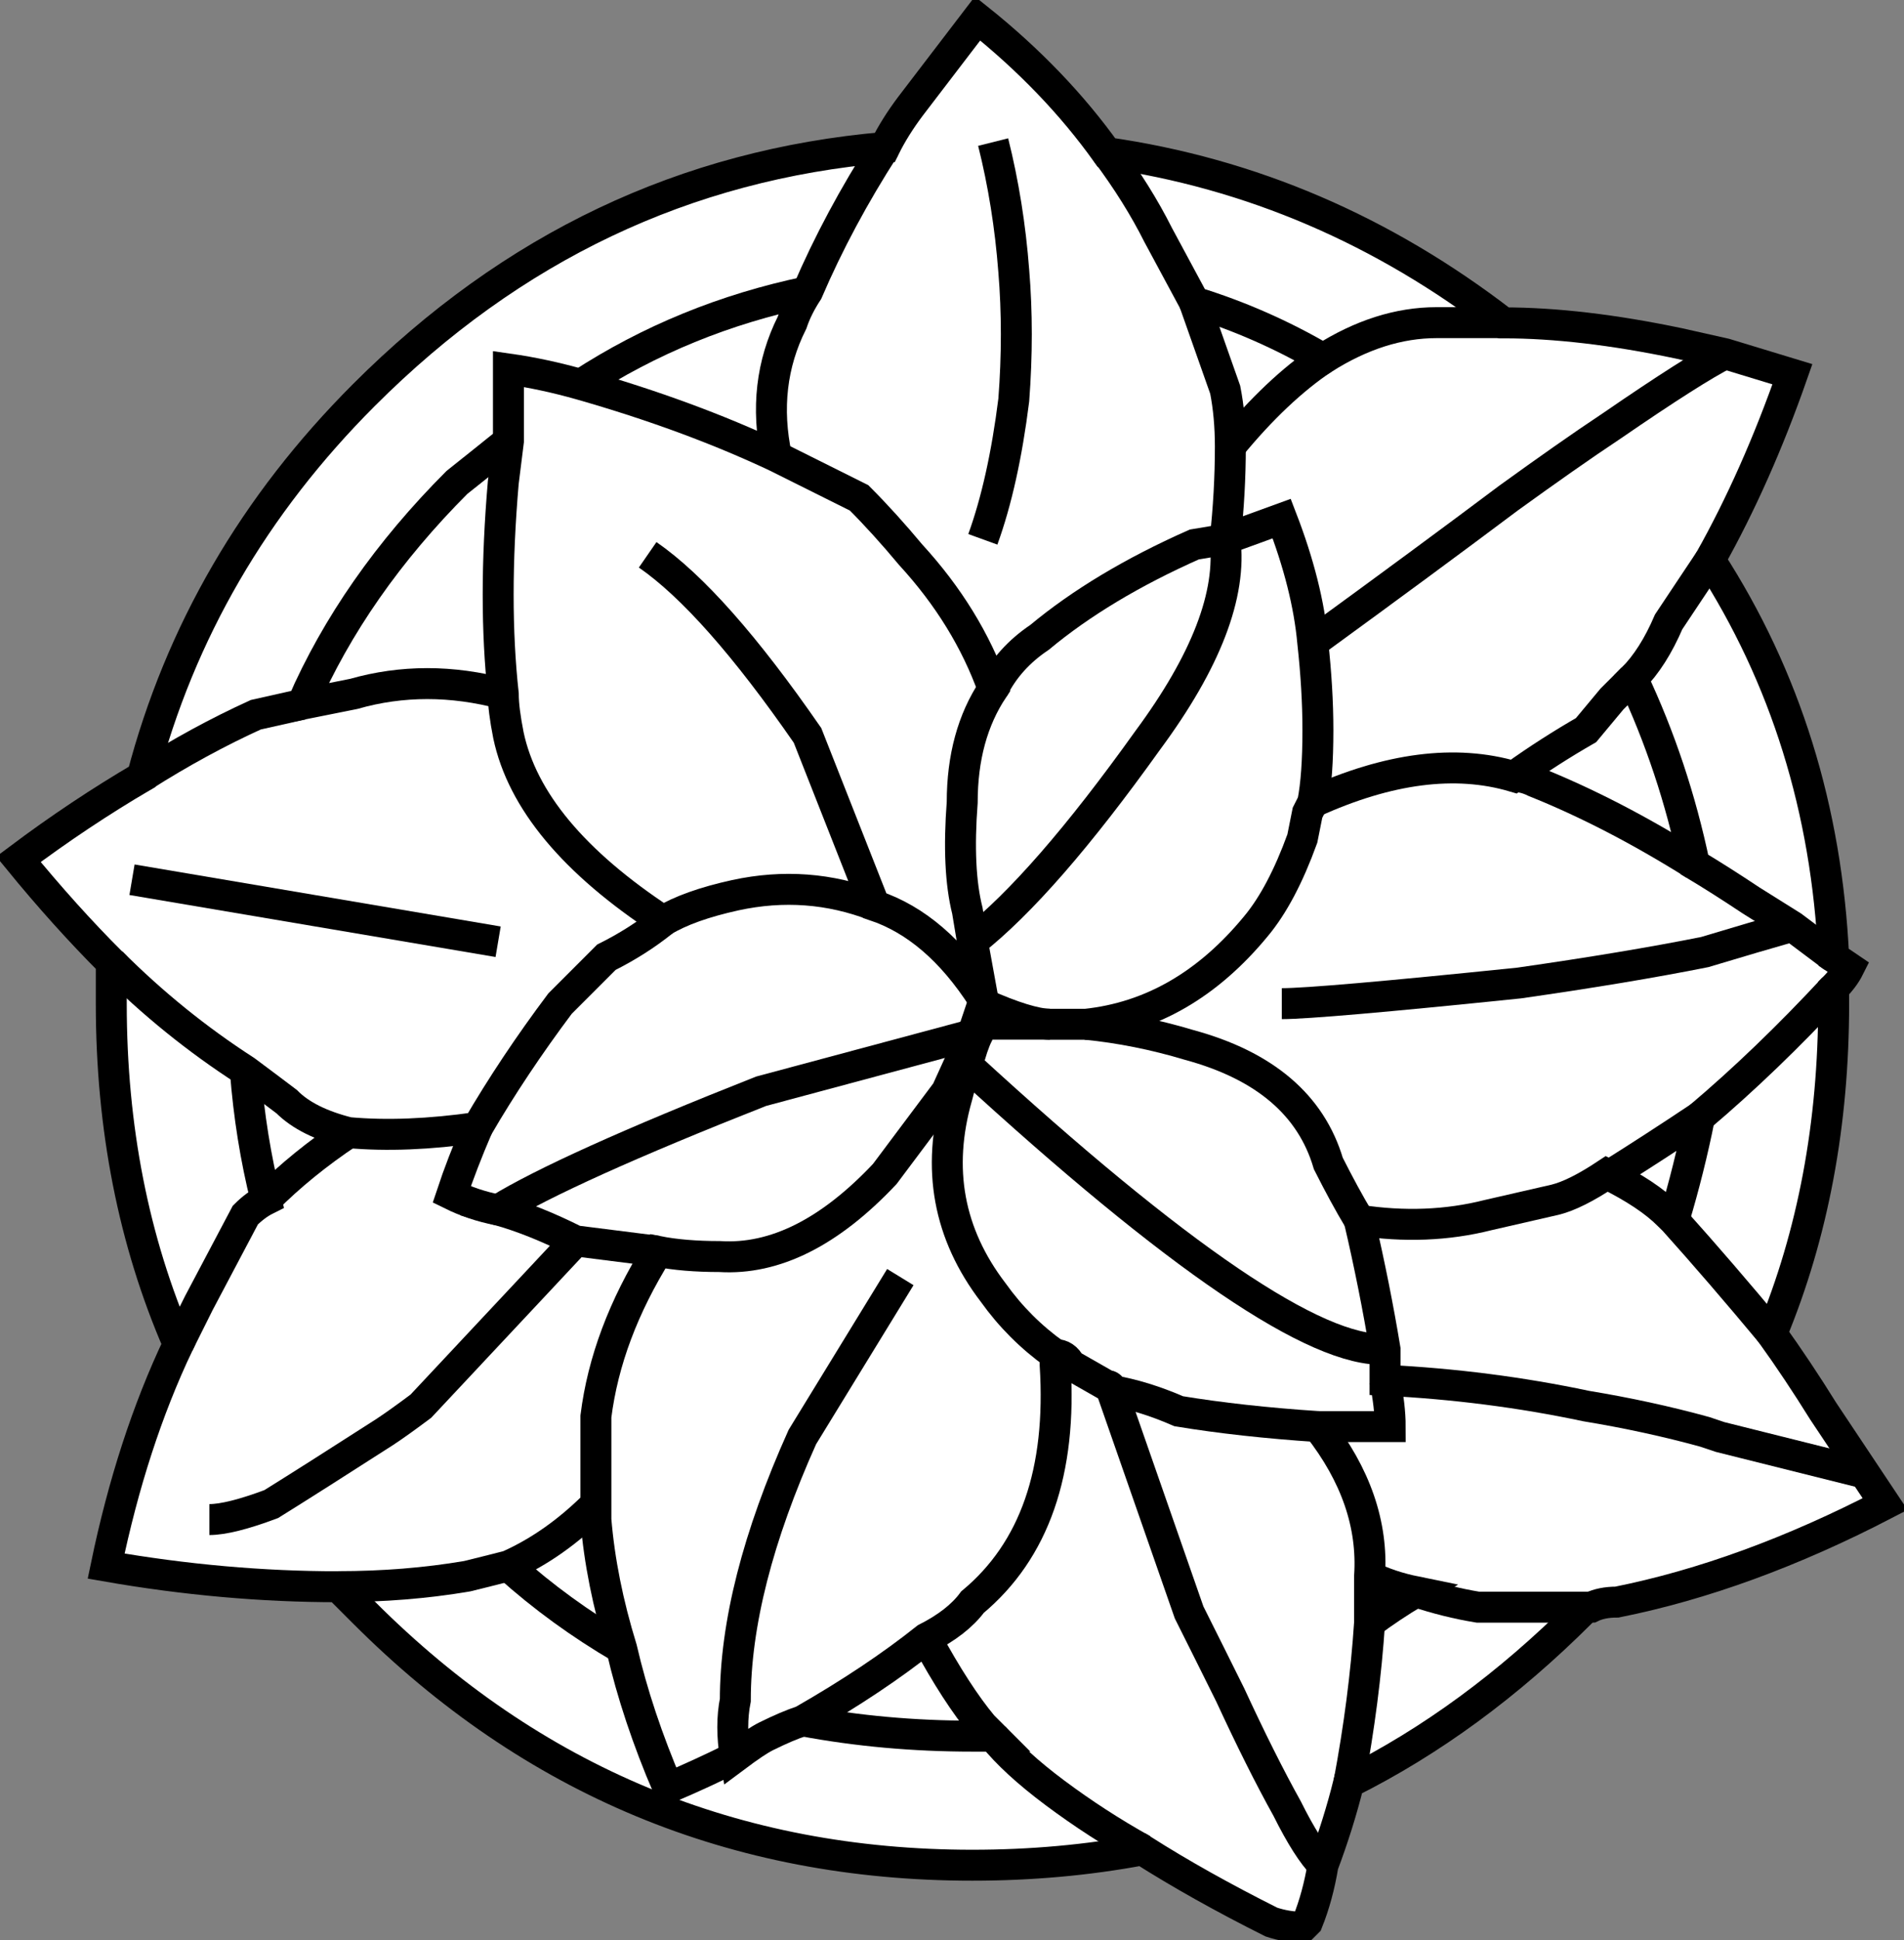 <svg version="1.1" id="Layer_1" xmlns="http://www.w3.org/2000/svg" xmlns:xlink="http://www.w3.org/1999/xlink" x="0px" y="0px" width="18.462px" height="18.802px" viewBox="0 0 18.462 18.802" enable-background="new 0 0 18.462 18.802" xml:space="preserve" class="ng-scope">
<rect x="0" y="0" width="18.462" height="18.802" fill="#808080" stroke="none"/>
<path fill-rule="evenodd" clip-rule="evenodd" fill="#FFFFFF" d="M17.38,3.627c-0.233,0.666-0.5,1.266-0.8,1.8
	c0.733,1.134,1.133,2.417,1.2,3.85l0.149,0.101c-0.033,0.066-0.083,0.133-0.149,0.199c0,0.033,0,0.084,0,0.15
	c0,1.166-0.2,2.233-0.601,3.2c0.167,0.233,0.334,0.483,0.5,0.75l0.4,0.6l0.2,0.3c-0.9,0.467-1.767,0.783-2.601,0.95
	c-0.1,0-0.183,0.017-0.25,0.05c-0.034,0.002-0.067,0.018-0.1,0.051c-0.7,0.699-1.45,1.25-2.25,1.649
	c-0.066,0.267-0.15,0.534-0.25,0.8c-0.033,0.2-0.083,0.384-0.15,0.551l-0.05,0.05c-0.1,0-0.2-0.017-0.3-0.05
	c-0.467-0.234-0.883-0.467-1.25-0.7c-0.533,0.1-1.083,0.149-1.65,0.149c-2.3,0-4.267-0.816-5.899-2.449
	c-0.066-0.066-0.15-0.15-0.25-0.25c-0.733,0-1.483-0.066-2.25-0.2c0.166-0.8,0.399-1.517,0.7-2.15c-0.434-1-0.65-2.1-0.65-3.3
	c0-0.133,0-0.267,0-0.4c-0.3-0.3-0.6-0.633-0.9-1c0.4-0.3,0.801-0.566,1.2-0.8c0.367-1.399,1.084-2.634,2.15-3.7
	c1.434-1.434,3.116-2.232,5.05-2.399c0.066-0.134,0.15-0.267,0.25-0.4l0.65-0.85c0.5,0.399,0.916,0.833,1.25,1.3
	c1.399,0.2,2.683,0.75,3.85,1.65c0.5,0,1.066,0.066,1.7,0.199l0.45,0.101L17.38,3.627z"></path>
<path fill-rule="evenodd" clip-rule="evenodd" fill="#FFFFFF" d="M16.58,5.427c-0.133,0.2-0.267,0.399-0.4,0.6
	c-0.1,0.233-0.217,0.417-0.35,0.55c0.267,0.566,0.467,1.167,0.6,1.801c0.167,0.1,0.351,0.217,0.551,0.35l0.399,0.25l0.4,0.3
	l-0.4-0.3l-0.399-0.25c-0.2-0.133-0.384-0.25-0.551-0.35c-0.133-0.634-0.333-1.234-0.6-1.801c0.133-0.133,0.25-0.316,0.35-0.55
	C16.313,5.826,16.447,5.627,16.58,5.427z"></path>
<path fill-rule="evenodd" clip-rule="evenodd" fill="#FFFFFF" d="M6.28,5.377c0.434,0.3,0.95,0.883,1.55,1.75l0.65,1.649
	C8.88,8.91,9.23,9.21,9.53,9.677L9.43,9.127L9.38,8.826C9.313,8.561,9.297,8.21,9.33,7.776c0-0.433,0.1-0.8,0.3-1.1
	c-0.167-0.467-0.433-0.9-0.8-1.3c-0.167-0.2-0.333-0.384-0.5-0.551l-0.8-0.399c-0.566-0.267-1.2-0.5-1.9-0.7
	c-0.233-0.066-0.467-0.117-0.7-0.15v0.7l-0.05,0.4c-0.066,0.767-0.066,1.45,0,2.05c0,0.1,0.017,0.233,0.05,0.4
	c0.134,0.633,0.634,1.232,1.5,1.8c0.167-0.101,0.4-0.184,0.7-0.25c0.467-0.101,0.917-0.067,1.351,0.1
	c-0.434-0.167-0.884-0.2-1.351-0.1c-0.3,0.066-0.533,0.149-0.7,0.25c-0.866-0.567-1.366-1.167-1.5-1.8
	c-0.033-0.167-0.05-0.301-0.05-0.4c-0.066-0.6-0.066-1.283,0-2.05l0.05-0.4v-0.7c0.233,0.033,0.467,0.084,0.7,0.15
	c0.7,0.2,1.334,0.434,1.9,0.7l0.8,0.399c0.167,0.167,0.333,0.351,0.5,0.551c0.367,0.399,0.633,0.833,0.8,1.3
	c-0.2,0.3-0.3,0.667-0.3,1.1C9.297,8.21,9.313,8.561,9.38,8.826l0.05,0.301l0.101,0.55c-0.3-0.467-0.65-0.767-1.05-0.9L7.83,7.127
	C7.23,6.26,6.714,5.677,6.28,5.377z"></path>
<path fill-rule="evenodd" clip-rule="evenodd" fill="#FFFFFF" d="M4.93,4.276c-0.166,0.134-0.333,0.267-0.5,0.4
	c-0.666,0.667-1.166,1.384-1.5,2.149l0.5-0.1c0.467-0.133,0.95-0.133,1.45,0c-0.5-0.133-0.983-0.133-1.45,0l-0.5,0.1
	c0.334-0.766,0.834-1.482,1.5-2.149C4.597,4.543,4.764,4.41,4.93,4.276z"></path>
<path fill-rule="evenodd" clip-rule="evenodd" fill="#FFFFFF" d="M1.08,9.326c0.4,0.4,0.833,0.75,1.3,1.051
	c0.134,0.1,0.267,0.199,0.4,0.3c0.133,0.134,0.333,0.233,0.6,0.3c0.367,0.033,0.783,0.017,1.25-0.05c0.233-0.4,0.5-0.8,0.8-1.2
	l0.45-0.45c0.2-0.1,0.384-0.216,0.55-0.35c-0.166,0.134-0.35,0.25-0.55,0.35l-0.45,0.45c-0.3,0.4-0.566,0.8-0.8,1.2
	c-0.467,0.066-0.883,0.083-1.25,0.05c-0.267-0.066-0.467-0.166-0.6-0.3c-0.134-0.101-0.267-0.2-0.4-0.3
	C1.913,10.076,1.48,9.727,1.08,9.326z"></path>
<path fill-rule="evenodd" clip-rule="evenodd" fill="#FFFFFF" d="M2.93,6.826L2.48,6.927c-0.367,0.167-0.733,0.366-1.101,0.6
	c0.367-0.233,0.733-0.433,1.101-0.6L2.93,6.826z"></path>
<path fill-rule="evenodd" clip-rule="evenodd" fill="#FFFFFF" d="M4.83,9.127L1.28,8.526L4.83,9.127z"></path>
<path fill-rule="evenodd" clip-rule="evenodd" fill="#FFFFFF" d="M10.73,1.477c0.199,0.267,0.366,0.533,0.5,0.8l0.35,0.65
	c0.434,0.134,0.85,0.316,1.25,0.55c0.367-0.233,0.733-0.35,1.1-0.35c0.2,0,0.417,0,0.65,0c-0.233,0-0.45,0-0.65,0
	c-0.366,0-0.732,0.116-1.1,0.35c-0.4-0.233-0.816-0.416-1.25-0.55l-0.35-0.65C11.097,2.01,10.93,1.743,10.73,1.477z"></path>
<path fill-rule="evenodd" clip-rule="evenodd" fill="#FFFFFF" d="M9.63,6.677c0.101-0.2,0.25-0.366,0.45-0.5
	c0.4-0.333,0.9-0.634,1.5-0.9l0.3-0.05c0.033-0.3,0.05-0.6,0.05-0.9c0-0.199-0.017-0.383-0.05-0.55l-0.3-0.85l0.3,0.85
	c0.033,0.167,0.05,0.351,0.05,0.55c0,0.301-0.017,0.601-0.05,0.9l-0.3,0.05c-0.6,0.267-1.1,0.567-1.5,0.9
	C9.88,6.311,9.73,6.477,9.63,6.677z"></path>
<path fill-rule="evenodd" clip-rule="evenodd" fill="#FFFFFF" d="M8.58,1.427c-0.3,0.466-0.55,0.933-0.75,1.399
	c-0.066,0.101-0.116,0.2-0.15,0.301C7.48,3.526,7.43,3.96,7.53,4.427c-0.101-0.467-0.05-0.9,0.149-1.3
	c0.034-0.101,0.084-0.2,0.15-0.301C8.03,2.359,8.28,1.893,8.58,1.427z"></path>
<path fill-rule="evenodd" clip-rule="evenodd" fill="#FFFFFF" d="M9.53,5.227c0.133-0.367,0.233-0.816,0.3-1.35
	c0.033-0.434,0.033-0.851,0-1.25c-0.033-0.434-0.1-0.851-0.2-1.25c0.101,0.399,0.167,0.816,0.2,1.25c0.033,0.399,0.033,0.816,0,1.25
	C9.764,4.41,9.663,4.859,9.53,5.227z"></path>
<path fill-rule="evenodd" clip-rule="evenodd" fill="#FFFFFF" d="M9.53,9.677v0.05c0.292,0.13,0.509,0.197,0.649,0.2h0.2
	c0.033,0,0.083,0,0.15,0c0.633-0.067,1.183-0.384,1.649-0.95c0.167-0.2,0.317-0.483,0.45-0.85l0.05-0.25l0.051-0.101
	c0.033-0.167,0.05-0.399,0.05-0.7c0-0.266-0.017-0.55-0.05-0.85c-0.033-0.367-0.134-0.767-0.301-1.2l-0.55,0.2
	c0.067,0.533-0.183,1.184-0.75,1.95c-0.667,0.933-1.233,1.583-1.7,1.95c0.467-0.367,1.033-1.018,1.7-1.95
	c0.567-0.767,0.817-1.417,0.75-1.95l0.55-0.2c0.167,0.434,0.268,0.833,0.301,1.2c0.033,0.3,0.05,0.584,0.05,0.85
	c0,0.301-0.017,0.533-0.05,0.7L12.68,7.877l-0.05,0.25c-0.133,0.366-0.283,0.649-0.45,0.85c-0.467,0.566-1.017,0.883-1.649,0.95
	c-0.067,0-0.117,0-0.15,0h-0.2c-0.141-0.003-0.357-0.07-0.649-0.2V9.677z"></path>
<path fill-rule="evenodd" clip-rule="evenodd" fill="#FFFFFF" d="M8.73,12.377l-0.95,1.55c-0.434,0.966-0.65,1.816-0.65,2.55
	c-0.033,0.166-0.033,0.35,0,0.55c0.134-0.1,0.233-0.167,0.3-0.2c0.134-0.066,0.25-0.116,0.351-0.149
	c0.467-0.267,0.866-0.534,1.2-0.8c0.199-0.101,0.35-0.217,0.449-0.351c0.601-0.5,0.867-1.267,0.801-2.3v-0.1
	C9.997,12.96,9.797,12.76,9.63,12.526c-0.433-0.566-0.55-1.2-0.35-1.899c0.033-0.134,0.066-0.234,0.1-0.301
	c0.033-0.133,0.067-0.232,0.101-0.3c0-0.033,0.017-0.066,0.05-0.1h0.649H9.53c-0.033,0.033-0.05,0.066-0.05,0.1
	c-0.033,0.067-0.067,0.167-0.101,0.3c-0.033,0.066-0.066,0.167-0.1,0.301c-0.2,0.699-0.083,1.333,0.35,1.899
	c0.167,0.233,0.367,0.434,0.601,0.601v0.1c0.066,1.033-0.2,1.8-0.801,2.3c-0.1,0.134-0.25,0.25-0.449,0.351
	c-0.334,0.266-0.733,0.533-1.2,0.8C7.68,16.71,7.563,16.76,7.43,16.826c-0.066,0.033-0.166,0.101-0.3,0.2
	c-0.033-0.2-0.033-0.384,0-0.55c0-0.733,0.217-1.584,0.65-2.55L8.73,12.377z"></path>
<path fill-rule="evenodd" clip-rule="evenodd" fill="#FFFFFF" d="M12.73,7.776c0.732-0.333,1.383-0.417,1.949-0.25
	c0.233-0.167,0.467-0.316,0.7-0.45l0.25-0.3c0.067-0.066,0.134-0.134,0.2-0.2c-0.066,0.066-0.133,0.134-0.2,0.2l-0.25,0.3
	c-0.233,0.134-0.467,0.283-0.7,0.45C14.113,7.359,13.463,7.443,12.73,7.776z"></path>
<path fill-rule="evenodd" clip-rule="evenodd" fill="#FFFFFF" d="M16.73,3.427c-0.2,0.1-0.567,0.333-1.101,0.7
	c-0.3,0.199-0.633,0.434-1,0.699c-0.533,0.4-1.167,0.867-1.899,1.4c0.732-0.533,1.366-1,1.899-1.4c0.367-0.266,0.7-0.5,1-0.699
	C16.163,3.76,16.53,3.526,16.73,3.427z"></path>
<path fill-rule="evenodd" clip-rule="evenodd" fill="#FFFFFF" d="M17.38,8.977c-0.233,0.066-0.517,0.15-0.85,0.25
	c-0.5,0.1-1.101,0.2-1.8,0.3c-1.301,0.134-2.067,0.2-2.301,0.2c0.233,0,1-0.066,2.301-0.2c0.699-0.1,1.3-0.2,1.8-0.3
	C16.863,9.127,17.146,9.043,17.38,8.977z"></path>
<path fill-rule="evenodd" clip-rule="evenodd" fill="#FFFFFF" d="M14.68,7.526c0.067,0,0.134,0.017,0.2,0.05
	c0.5,0.2,1.017,0.467,1.55,0.801c-0.533-0.334-1.05-0.601-1.55-0.801C14.813,7.543,14.747,7.526,14.68,7.526z"></path>
<path fill-rule="evenodd" clip-rule="evenodd" fill="#FFFFFF" d="M11.93,4.326c0.301-0.366,0.601-0.649,0.9-0.85
	C12.53,3.677,12.23,3.96,11.93,4.326z"></path>
<path fill-rule="evenodd" clip-rule="evenodd" fill="#FFFFFF" d="M5.63,3.727c0.667-0.434,1.4-0.733,2.2-0.9
	C7.03,2.993,6.297,3.293,5.63,3.727z"></path>
<path fill-rule="evenodd" clip-rule="evenodd" fill="#FFFFFF" d="M17.18,12.927c-0.333-0.4-0.649-0.767-0.949-1.101l-0.051-0.05
	c-0.133-0.134-0.333-0.267-0.6-0.399c-0.2,0.133-0.367,0.217-0.5,0.25l-0.65,0.149c-0.399,0.101-0.816,0.116-1.25,0.05
	c0.101,0.434,0.184,0.851,0.25,1.25c0,0.101,0,0.2,0,0.301c0.667,0.033,1.317,0.116,1.95,0.25c0.4,0.066,0.783,0.149,1.15,0.25
	l0.149,0.05l1.4,0.35l-1.4-0.35l-0.149-0.05c-0.367-0.101-0.75-0.184-1.15-0.25c-0.633-0.134-1.283-0.217-1.95-0.25
	c0-0.101,0-0.2,0-0.301c-0.066-0.399-0.149-0.816-0.25-1.25c0.434,0.066,0.851,0.051,1.25-0.05l0.65-0.149
	c0.133-0.033,0.3-0.117,0.5-0.25c0.267,0.133,0.467,0.266,0.6,0.399l0.051,0.05C16.53,12.16,16.847,12.526,17.18,12.927z"></path>
<path fill-rule="evenodd" clip-rule="evenodd" fill="#FFFFFF" d="M16.23,11.826c0.1-0.333,0.183-0.666,0.25-1
	c-0.301,0.2-0.584,0.384-0.851,0.551h-0.05h0.05c0.267-0.167,0.55-0.351,0.851-0.551C16.413,11.16,16.33,11.493,16.23,11.826z"></path>
<path fill-rule="evenodd" clip-rule="evenodd" fill="#FFFFFF" d="M10.53,9.927c0.333,0.033,0.667,0.1,1,0.2
	c0.733,0.199,1.183,0.583,1.35,1.149c0.101,0.2,0.2,0.384,0.3,0.55c-0.1-0.166-0.199-0.35-0.3-0.55
	c-0.167-0.566-0.616-0.95-1.35-1.149C11.197,10.026,10.863,9.96,10.53,9.927z"></path>
<path fill-rule="evenodd" clip-rule="evenodd" fill="#FFFFFF" d="M13.08,17.276c0.1-0.533,0.167-1.05,0.2-1.55
	c0-0.166,0-0.316,0-0.45c0.033-0.5-0.134-0.983-0.5-1.45c-0.5-0.033-0.95-0.083-1.351-0.149c-0.232-0.101-0.449-0.167-0.649-0.2
	l0.75,2.15c0.133,0.266,0.267,0.533,0.399,0.8c0.2,0.433,0.384,0.8,0.551,1.1c0.133,0.267,0.25,0.45,0.35,0.55
	c-0.1-0.1-0.217-0.283-0.35-0.55c-0.167-0.3-0.351-0.667-0.551-1.1c-0.133-0.267-0.267-0.534-0.399-0.8l-0.75-2.15
	c0.2,0.033,0.417,0.1,0.649,0.2c0.4,0.066,0.851,0.116,1.351,0.149c0.366,0.467,0.533,0.95,0.5,1.45c0,0.134,0,0.284,0,0.45
	C13.247,16.227,13.18,16.743,13.08,17.276z"></path>
<path fill-rule="evenodd" clip-rule="evenodd" fill="#FFFFFF" d="M13.28,15.727c0.133-0.1,0.283-0.2,0.45-0.3
	c-0.167-0.034-0.317-0.083-0.45-0.15c0.133,0.067,0.283,0.116,0.45,0.15C13.563,15.526,13.413,15.627,13.28,15.727z"></path>
<path fill-rule="evenodd" clip-rule="evenodd" fill="#FFFFFF" d="M12.78,13.826c0.267,0,0.5,0,0.7,0
	c0-0.133-0.018-0.283-0.051-0.449c0.033,0.166,0.051,0.316,0.051,0.449C13.28,13.826,13.047,13.826,12.78,13.826z"></path>
<path fill-rule="evenodd" clip-rule="evenodd" fill="#FFFFFF" d="M13.73,15.427c0.199,0.066,0.399,0.116,0.6,0.149h0.45
	c0.166,0,0.383,0,0.649,0c-0.267,0-0.483,0-0.649,0h-0.45C14.13,15.543,13.93,15.493,13.73,15.427z"></path>
<path fill-rule="evenodd" clip-rule="evenodd" fill="#FFFFFF" d="M9.53,9.727l-0.101,0.3l-0.25,0.55l-0.6,0.801
	c-0.533,0.566-1.066,0.833-1.6,0.8c-0.233,0-0.434-0.017-0.601-0.05c-0.333,0.533-0.533,1.066-0.6,1.6v0.85v0.15
	c0.033,0.4,0.116,0.816,0.25,1.25c0.1,0.434,0.25,0.883,0.45,1.35c0.233-0.1,0.449-0.199,0.649-0.3c-0.2,0.101-0.416,0.2-0.649,0.3
	c-0.2-0.467-0.351-0.916-0.45-1.35c-0.134-0.434-0.217-0.85-0.25-1.25v-0.15v-0.85c0.066-0.533,0.267-1.066,0.6-1.6
	c0.167,0.033,0.367,0.05,0.601,0.05c0.533,0.033,1.066-0.233,1.6-0.8l0.6-0.801l0.25-0.55L9.53,9.727z"></path>
<path fill-rule="evenodd" clip-rule="evenodd" fill="#FFFFFF" d="M10.23,13.127c0.066,0,0.116,0.033,0.149,0.1l0.351,0.2
	c0.033,0,0.05,0.017,0.05,0.05c0-0.033-0.017-0.05-0.05-0.05l-0.351-0.2C10.347,13.16,10.297,13.127,10.23,13.127z"></path>
<path fill-rule="evenodd" clip-rule="evenodd" fill="#FFFFFF" d="M9.43,10.026l-2.05,0.55c-1.267,0.5-2.116,0.884-2.55,1.15
	c0.233,0.066,0.483,0.166,0.75,0.3c0.267,0.034,0.533,0.067,0.8,0.101c-0.267-0.033-0.533-0.066-0.8-0.101
	c-0.267-0.134-0.517-0.233-0.75-0.3c0.434-0.267,1.283-0.65,2.55-1.15L9.43,10.026z"></path>
<path fill-rule="evenodd" clip-rule="evenodd" fill="#FFFFFF" d="M7.78,16.677c0.533,0.1,1.083,0.149,1.649,0.149
	c0.067,0,0.134,0,0.2,0c-0.033-0.033-0.066-0.066-0.1-0.1c-0.167-0.2-0.351-0.483-0.55-0.85c0.199,0.366,0.383,0.649,0.55,0.85
	c0.033,0.033,0.066,0.066,0.1,0.1c-0.066,0-0.133,0-0.2,0C8.863,16.826,8.313,16.776,7.78,16.677z"></path>
<path fill-rule="evenodd" clip-rule="evenodd" fill="#FFFFFF" d="M9.63,16.826c0.134,0.167,0.333,0.351,0.601,0.551
	c0.267,0.199,0.55,0.383,0.85,0.55c-0.3-0.167-0.583-0.351-0.85-0.55C9.963,17.177,9.764,16.993,9.63,16.826z"></path>
<path fill-rule="evenodd" clip-rule="evenodd" fill="#FFFFFF" d="M13.43,13.076c-0.666,0.033-2.017-0.883-4.05-2.75
	C11.413,12.193,12.764,13.109,13.43,13.076z"></path>
<path fill-rule="evenodd" clip-rule="evenodd" fill="#FFFFFF" d="M4.83,11.727c-0.167-0.033-0.316-0.084-0.45-0.15
	c0.066-0.199,0.15-0.416,0.25-0.649c-0.1,0.233-0.184,0.45-0.25,0.649C4.514,11.643,4.663,11.693,4.83,11.727z"></path>
<path fill-rule="evenodd" clip-rule="evenodd" fill="#FFFFFF" d="M1.73,13.026c0.066-0.134,0.133-0.267,0.199-0.399l0.45-0.851
	c0.066-0.066,0.134-0.116,0.2-0.149c-0.1-0.4-0.167-0.816-0.2-1.25c0.033,0.434,0.101,0.85,0.2,1.25
	c-0.066,0.033-0.134,0.083-0.2,0.149l-0.45,0.851C1.863,12.76,1.797,12.893,1.73,13.026z"></path>
<path fill-rule="evenodd" clip-rule="evenodd" fill="#FFFFFF" d="M2.58,11.627c0.233-0.234,0.5-0.45,0.8-0.65
	C3.08,11.177,2.813,11.393,2.58,11.627z"></path>
<path fill-rule="evenodd" clip-rule="evenodd" fill="#FFFFFF" d="M2.03,14.727c0.133,0,0.333-0.05,0.6-0.15
	c0.267-0.166,0.634-0.399,1.101-0.699c0.1-0.066,0.216-0.15,0.35-0.25l1.5-1.601l-1.5,1.601c-0.134,0.1-0.25,0.184-0.35,0.25
	c-0.467,0.3-0.834,0.533-1.101,0.699C2.363,14.677,2.163,14.727,2.03,14.727z"></path>
<path fill-rule="evenodd" clip-rule="evenodd" fill="#FFFFFF" d="M3.28,15.377c0.434,0,0.85-0.033,1.25-0.101
	c0.133-0.033,0.267-0.066,0.399-0.1c0.301-0.134,0.584-0.333,0.851-0.601c-0.267,0.268-0.55,0.467-0.851,0.601
	c-0.133,0.033-0.267,0.066-0.399,0.1C4.13,15.344,3.714,15.377,3.28,15.377z"></path>
<path fill-rule="evenodd" clip-rule="evenodd" fill="#FFFFFF" d="M4.93,15.177c0.334,0.3,0.7,0.566,1.101,0.8
	C5.63,15.743,5.264,15.477,4.93,15.177z"></path>
<path fill-rule="evenodd" clip-rule="evenodd" fill="#FFFFFF" d="M16.48,10.826c0.433-0.366,0.866-0.783,1.3-1.25
	C17.347,10.043,16.913,10.46,16.48,10.826z"></path>
<path fill-rule="evenodd" clip-rule="evenodd" fill="none" stroke="#383635" stroke-width="0.3" d="M17.38,3.627
	c-0.233,0.666-0.5,1.266-0.8,1.8c0.733,1.134,1.133,2.417,1.2,3.85l0.149,0.101c-0.033,0.066-0.083,0.133-0.149,0.199
	c0,0.033,0,0.084,0,0.15c0,1.166-0.2,2.233-0.601,3.2c0.167,0.233,0.334,0.483,0.5,0.75l0.4,0.6l0.2,0.3
	c-0.9,0.467-1.767,0.783-2.601,0.95c-0.1,0-0.183,0.017-0.25,0.05c-0.034,0.002-0.067,0.018-0.1,0.051
	c-0.7,0.699-1.45,1.25-2.25,1.649c-0.066,0.267-0.15,0.534-0.25,0.8c-0.033,0.2-0.083,0.384-0.15,0.551l-0.05,0.05
	c-0.1,0-0.2-0.017-0.3-0.05c-0.467-0.234-0.883-0.467-1.25-0.7c-0.533,0.1-1.083,0.149-1.65,0.149c-2.3,0-4.267-0.816-5.899-2.449
	c-0.066-0.066-0.15-0.15-0.25-0.25c-0.733,0-1.483-0.066-2.25-0.2c0.166-0.8,0.399-1.517,0.7-2.15c-0.434-1-0.65-2.1-0.65-3.3
	c0-0.133,0-0.267,0-0.4c-0.3-0.3-0.6-0.633-0.9-1c0.4-0.3,0.801-0.566,1.2-0.8c0.367-1.399,1.084-2.634,2.15-3.7
	c1.434-1.434,3.116-2.232,5.05-2.399c0.066-0.134,0.15-0.267,0.25-0.4l0.65-0.85c0.5,0.399,0.916,0.833,1.25,1.3
	c1.399,0.2,2.683,0.75,3.85,1.65c0.5,0,1.066,0.066,1.7,0.199l0.45,0.101L17.38,3.627z" style="stroke: rgb(0, 0, 0);"></path>
<path fill-rule="evenodd" clip-rule="evenodd" fill="none" stroke="#383635" stroke-width="0.3" d="M16.58,5.427
	c-0.133,0.2-0.267,0.399-0.4,0.6c-0.1,0.233-0.217,0.417-0.35,0.55c0.267,0.566,0.467,1.167,0.6,1.801
	c0.167,0.1,0.351,0.217,0.551,0.35l0.399,0.25l0.4,0.3" style="stroke: rgb(0, 0, 0);"></path>
<path fill-rule="evenodd" clip-rule="evenodd" fill="none" stroke="#383635" stroke-width="0.3" d="M6.28,5.377
	c0.434,0.3,0.95,0.883,1.55,1.75l0.65,1.649C8.88,8.91,9.23,9.21,9.53,9.677L9.43,9.127L9.38,8.826
	C9.313,8.561,9.297,8.21,9.33,7.776c0-0.433,0.1-0.8,0.3-1.1c-0.167-0.467-0.433-0.9-0.8-1.3c-0.167-0.2-0.333-0.384-0.5-0.551
	l-0.8-0.399c-0.566-0.267-1.2-0.5-1.9-0.7c-0.233-0.066-0.467-0.117-0.7-0.15v0.7l-0.05,0.4c-0.066,0.767-0.066,1.45,0,2.05
	c0,0.1,0.017,0.233,0.05,0.4c0.134,0.633,0.634,1.232,1.5,1.8c0.167-0.101,0.4-0.184,0.7-0.25c0.467-0.101,0.917-0.067,1.351,0.1" style="stroke: rgb(0, 0, 0);"></path>
<path fill-rule="evenodd" clip-rule="evenodd" fill="none" stroke="#383635" stroke-width="0.3" d="M4.93,4.276
	c-0.166,0.134-0.333,0.267-0.5,0.4c-0.666,0.667-1.166,1.384-1.5,2.149l0.5-0.1c0.467-0.133,0.95-0.133,1.45,0" style="stroke: rgb(0, 0, 0);"></path>
<path fill-rule="evenodd" clip-rule="evenodd" fill="none" stroke="#383635" stroke-width="0.3" d="M1.08,9.326
	c0.4,0.4,0.833,0.75,1.3,1.051c0.134,0.1,0.267,0.199,0.4,0.3c0.133,0.134,0.333,0.233,0.6,0.3c0.367,0.033,0.783,0.017,1.25-0.05
	c0.233-0.4,0.5-0.8,0.8-1.2l0.45-0.45c0.2-0.1,0.384-0.216,0.55-0.35" style="stroke: rgb(0, 0, 0);"></path>
<path fill-rule="evenodd" clip-rule="evenodd" fill="none" stroke="#383635" stroke-width="0.3" d="M2.93,6.826L2.48,6.927
	c-0.367,0.167-0.733,0.366-1.101,0.6" style="stroke: rgb(0, 0, 0);"></path>
<line fill-rule="evenodd" clip-rule="evenodd" fill="none" stroke="#383635" stroke-width="0.3" x1="4.83" y1="9.127" x2="1.28" y2="8.526" style="stroke: rgb(0, 0, 0);"></line>
<path fill-rule="evenodd" clip-rule="evenodd" fill="none" stroke="#383635" stroke-width="0.3" d="M10.73,1.477
	c0.199,0.267,0.366,0.533,0.5,0.8l0.35,0.65c0.434,0.134,0.85,0.316,1.25,0.55c0.367-0.233,0.733-0.35,1.1-0.35
	c0.2,0,0.417,0,0.65,0" style="stroke: rgb(0, 0, 0);"></path>
<path fill-rule="evenodd" clip-rule="evenodd" fill="none" stroke="#383635" stroke-width="0.3" d="M9.63,6.677
	c0.101-0.2,0.25-0.366,0.45-0.5c0.4-0.333,0.9-0.634,1.5-0.9l0.3-0.05c0.033-0.3,0.05-0.6,0.05-0.9c0-0.199-0.017-0.383-0.05-0.55
	l-0.3-0.85" style="stroke: rgb(0, 0, 0);"></path>
<path fill-rule="evenodd" clip-rule="evenodd" fill="none" stroke="#383635" stroke-width="0.3" d="M8.58,1.427
	c-0.3,0.466-0.55,0.933-0.75,1.399c-0.066,0.101-0.116,0.2-0.15,0.301C7.48,3.526,7.43,3.96,7.53,4.427" style="stroke: rgb(0, 0, 0);"></path>
<path fill-rule="evenodd" clip-rule="evenodd" fill="none" stroke="#383635" stroke-width="0.3" d="M9.53,5.227
	c0.133-0.367,0.233-0.816,0.3-1.35c0.033-0.434,0.033-0.851,0-1.25c-0.033-0.434-0.1-0.851-0.2-1.25" style="stroke: rgb(0, 0, 0);"></path>
<path fill-rule="evenodd" clip-rule="evenodd" fill="none" stroke="#383635" stroke-width="0.3" d="M9.53,9.677v0.05
	c0.292,0.13,0.509,0.197,0.649,0.2h0.2c0.033,0,0.083,0,0.15,0c0.633-0.067,1.183-0.384,1.649-0.95c0.167-0.2,0.317-0.483,0.45-0.85
	l0.05-0.25l0.051-0.101c0.033-0.167,0.05-0.399,0.05-0.7c0-0.266-0.017-0.55-0.05-0.85c-0.033-0.367-0.134-0.767-0.301-1.2
	l-0.55,0.2c0.067,0.533-0.183,1.184-0.75,1.95c-0.667,0.933-1.233,1.583-1.7,1.95" style="stroke: rgb(0, 0, 0);"></path>
<path fill-rule="evenodd" clip-rule="evenodd" fill="none" stroke="#383635" stroke-width="0.3" d="M8.73,12.377l-0.95,1.55
	c-0.434,0.966-0.65,1.816-0.65,2.55c-0.033,0.166-0.033,0.35,0,0.55c0.134-0.1,0.233-0.167,0.3-0.2
	c0.134-0.066,0.25-0.116,0.351-0.149c0.467-0.267,0.866-0.534,1.2-0.8c0.199-0.101,0.35-0.217,0.449-0.351
	c0.601-0.5,0.867-1.267,0.801-2.3v-0.1C9.997,12.96,9.797,12.76,9.63,12.526c-0.433-0.566-0.55-1.2-0.35-1.899
	c0.033-0.134,0.066-0.234,0.1-0.301c0.033-0.133,0.067-0.232,0.101-0.3c0-0.033,0.017-0.066,0.05-0.1h0.649" style="stroke: rgb(0, 0, 0);"></path>
<path fill-rule="evenodd" clip-rule="evenodd" fill="none" stroke="#383635" stroke-width="0.3" d="M12.73,7.776
	c0.732-0.333,1.383-0.417,1.949-0.25c0.233-0.167,0.467-0.316,0.7-0.45l0.25-0.3c0.067-0.066,0.134-0.134,0.2-0.2" style="stroke: rgb(0, 0, 0);"></path>
<path fill-rule="evenodd" clip-rule="evenodd" fill="none" stroke="#383635" stroke-width="0.3" d="M16.73,3.427
	c-0.2,0.1-0.567,0.333-1.101,0.7c-0.3,0.199-0.633,0.434-1,0.699c-0.533,0.4-1.167,0.867-1.899,1.4" style="stroke: rgb(0, 0, 0);"></path>
<path fill-rule="evenodd" clip-rule="evenodd" fill="none" stroke="#383635" stroke-width="0.3" d="M17.38,8.977
	c-0.233,0.066-0.517,0.15-0.85,0.25c-0.5,0.1-1.101,0.2-1.8,0.3c-1.301,0.134-2.067,0.2-2.301,0.2" style="stroke: rgb(0, 0, 0);"></path>
<path fill-rule="evenodd" clip-rule="evenodd" fill="none" stroke="#383635" stroke-width="0.3" d="M14.68,7.526
	c0.067,0,0.134,0.017,0.2,0.05c0.5,0.2,1.017,0.467,1.55,0.801" style="stroke: rgb(0, 0, 0);"></path>
<path fill-rule="evenodd" clip-rule="evenodd" fill="none" stroke="#383635" stroke-width="0.3" d="M11.93,4.326
	c0.301-0.366,0.601-0.649,0.9-0.85" style="stroke: rgb(0, 0, 0);"></path>
<path fill-rule="evenodd" clip-rule="evenodd" fill="none" stroke="#383635" stroke-width="0.3" d="M5.63,3.727
	c0.667-0.434,1.4-0.733,2.2-0.9" style="stroke: rgb(0, 0, 0);"></path>
<path fill-rule="evenodd" clip-rule="evenodd" fill="none" stroke="#383635" stroke-width="0.3" d="M17.18,12.927
	c-0.333-0.4-0.649-0.767-0.949-1.101l-0.051-0.05c-0.133-0.134-0.333-0.267-0.6-0.399c-0.2,0.133-0.367,0.217-0.5,0.25l-0.65,0.149
	c-0.399,0.101-0.816,0.116-1.25,0.05c0.101,0.434,0.184,0.851,0.25,1.25c0,0.101,0,0.2,0,0.301c0.667,0.033,1.317,0.116,1.95,0.25
	c0.4,0.066,0.783,0.149,1.15,0.25l0.149,0.05l1.4,0.35" style="stroke: rgb(0, 0, 0);"></path>
<path fill-rule="evenodd" clip-rule="evenodd" fill="none" stroke="#383635" stroke-width="0.3" d="M16.23,11.826
	c0.1-0.333,0.183-0.666,0.25-1c-0.301,0.2-0.584,0.384-0.851,0.551h-0.05" style="stroke: rgb(0, 0, 0);"></path>
<path fill-rule="evenodd" clip-rule="evenodd" fill="none" stroke="#383635" stroke-width="0.3" d="M10.53,9.927
	c0.333,0.033,0.667,0.1,1,0.2c0.733,0.199,1.183,0.583,1.35,1.149c0.101,0.2,0.2,0.384,0.3,0.55" style="stroke: rgb(0, 0, 0);"></path>
<path fill-rule="evenodd" clip-rule="evenodd" fill="none" stroke="#383635" stroke-width="0.3" d="M13.08,17.276
	c0.1-0.533,0.167-1.05,0.2-1.55c0-0.166,0-0.316,0-0.45c0.033-0.5-0.134-0.983-0.5-1.45c-0.5-0.033-0.95-0.083-1.351-0.149
	c-0.232-0.101-0.449-0.167-0.649-0.2l0.75,2.15c0.133,0.266,0.267,0.533,0.399,0.8c0.2,0.433,0.384,0.8,0.551,1.1
	c0.133,0.267,0.25,0.45,0.35,0.55" style="stroke: rgb(0, 0, 0);"></path>
<path fill-rule="evenodd" clip-rule="evenodd" fill="none" stroke="#383635" stroke-width="0.3" d="M13.28,15.727
	c0.133-0.1,0.283-0.2,0.45-0.3c-0.167-0.034-0.317-0.083-0.45-0.15" style="stroke: rgb(0, 0, 0);"></path>
<path fill-rule="evenodd" clip-rule="evenodd" fill="none" stroke="#383635" stroke-width="0.3" d="M12.78,13.826
	c0.267,0,0.5,0,0.7,0c0-0.133-0.018-0.283-0.051-0.449" style="stroke: rgb(0, 0, 0);"></path>
<path fill-rule="evenodd" clip-rule="evenodd" fill="none" stroke="#383635" stroke-width="0.3" d="M13.73,15.427
	c0.199,0.066,0.399,0.116,0.6,0.149h0.45c0.166,0,0.383,0,0.649,0" style="stroke: rgb(0, 0, 0);"></path>
<path fill-rule="evenodd" clip-rule="evenodd" fill="none" stroke="#383635" stroke-width="0.3" d="M9.53,9.727l-0.101,0.3
	l-0.25,0.55l-0.6,0.801c-0.533,0.566-1.066,0.833-1.6,0.8c-0.233,0-0.434-0.017-0.601-0.05c-0.333,0.533-0.533,1.066-0.6,1.6v0.85
	v0.15c0.033,0.4,0.116,0.816,0.25,1.25c0.1,0.434,0.25,0.883,0.45,1.35c0.233-0.1,0.449-0.199,0.649-0.3" style="stroke: rgb(0, 0, 0);"></path>
<path fill-rule="evenodd" clip-rule="evenodd" fill="none" stroke="#383635" stroke-width="0.3" d="M10.23,13.127
	c0.066,0,0.116,0.033,0.149,0.1l0.351,0.2c0.033,0,0.05,0.017,0.05,0.05" style="stroke: rgb(0, 0, 0);"></path>
<path fill-rule="evenodd" clip-rule="evenodd" fill="none" stroke="#383635" stroke-width="0.3" d="M9.43,10.026l-2.05,0.55
	c-1.267,0.5-2.116,0.884-2.55,1.15c0.233,0.066,0.483,0.166,0.75,0.3c0.267,0.034,0.533,0.067,0.8,0.101" style="stroke: rgb(0, 0, 0);"></path>
<path fill-rule="evenodd" clip-rule="evenodd" fill="none" stroke="#383635" stroke-width="0.3" d="M7.78,16.677
	c0.533,0.1,1.083,0.149,1.649,0.149c0.067,0,0.134,0,0.2,0c-0.033-0.033-0.066-0.066-0.1-0.1c-0.167-0.2-0.351-0.483-0.55-0.85" style="stroke: rgb(0, 0, 0);"></path>
<path fill-rule="evenodd" clip-rule="evenodd" fill="none" stroke="#383635" stroke-width="0.3" d="M9.63,16.826
	c0.134,0.167,0.333,0.351,0.601,0.551c0.267,0.199,0.55,0.383,0.85,0.55" style="stroke: rgb(0, 0, 0);"></path>
<path fill-rule="evenodd" clip-rule="evenodd" fill="none" stroke="#383635" stroke-width="0.3" d="M13.43,13.076
	c-0.666,0.033-2.017-0.883-4.05-2.75" style="stroke: rgb(0, 0, 0);"></path>
<path fill-rule="evenodd" clip-rule="evenodd" fill="none" stroke="#383635" stroke-width="0.3" d="M4.83,11.727
	c-0.167-0.033-0.316-0.084-0.45-0.15c0.066-0.199,0.15-0.416,0.25-0.649" style="stroke: rgb(0, 0, 0);"></path>
<path fill-rule="evenodd" clip-rule="evenodd" fill="none" stroke="#383635" stroke-width="0.3" d="M1.73,13.026
	c0.066-0.134,0.133-0.267,0.199-0.399l0.45-0.851c0.066-0.066,0.134-0.116,0.2-0.149c-0.1-0.4-0.167-0.816-0.2-1.25" style="stroke: rgb(0, 0, 0);"></path>
<path fill-rule="evenodd" clip-rule="evenodd" fill="none" stroke="#383635" stroke-width="0.3" d="M2.58,11.627
	c0.233-0.234,0.5-0.45,0.8-0.65" style="stroke: rgb(0, 0, 0);"></path>
<path fill-rule="evenodd" clip-rule="evenodd" fill="none" stroke="#383635" stroke-width="0.3" d="M2.03,14.727
	c0.133,0,0.333-0.05,0.6-0.15c0.267-0.166,0.634-0.399,1.101-0.699c0.1-0.066,0.216-0.15,0.35-0.25l1.5-1.601" style="stroke: rgb(0, 0, 0);"></path>
<path fill-rule="evenodd" clip-rule="evenodd" fill="none" stroke="#383635" stroke-width="0.3" d="M3.28,15.377
	c0.434,0,0.85-0.033,1.25-0.101c0.133-0.033,0.267-0.066,0.399-0.1c0.301-0.134,0.584-0.333,0.851-0.601" style="stroke: rgb(0, 0, 0);"></path>
<path fill-rule="evenodd" clip-rule="evenodd" fill="none" stroke="#383635" stroke-width="0.3" d="M4.93,15.177
	c0.334,0.3,0.7,0.566,1.101,0.8" style="stroke: rgb(0, 0, 0);"></path>
<path fill-rule="evenodd" clip-rule="evenodd" fill="none" stroke="#383635" stroke-width="0.3" d="M16.48,10.826
	c0.433-0.366,0.866-0.783,1.3-1.25" style="stroke: rgb(0, 0, 0);"></path>
</svg>